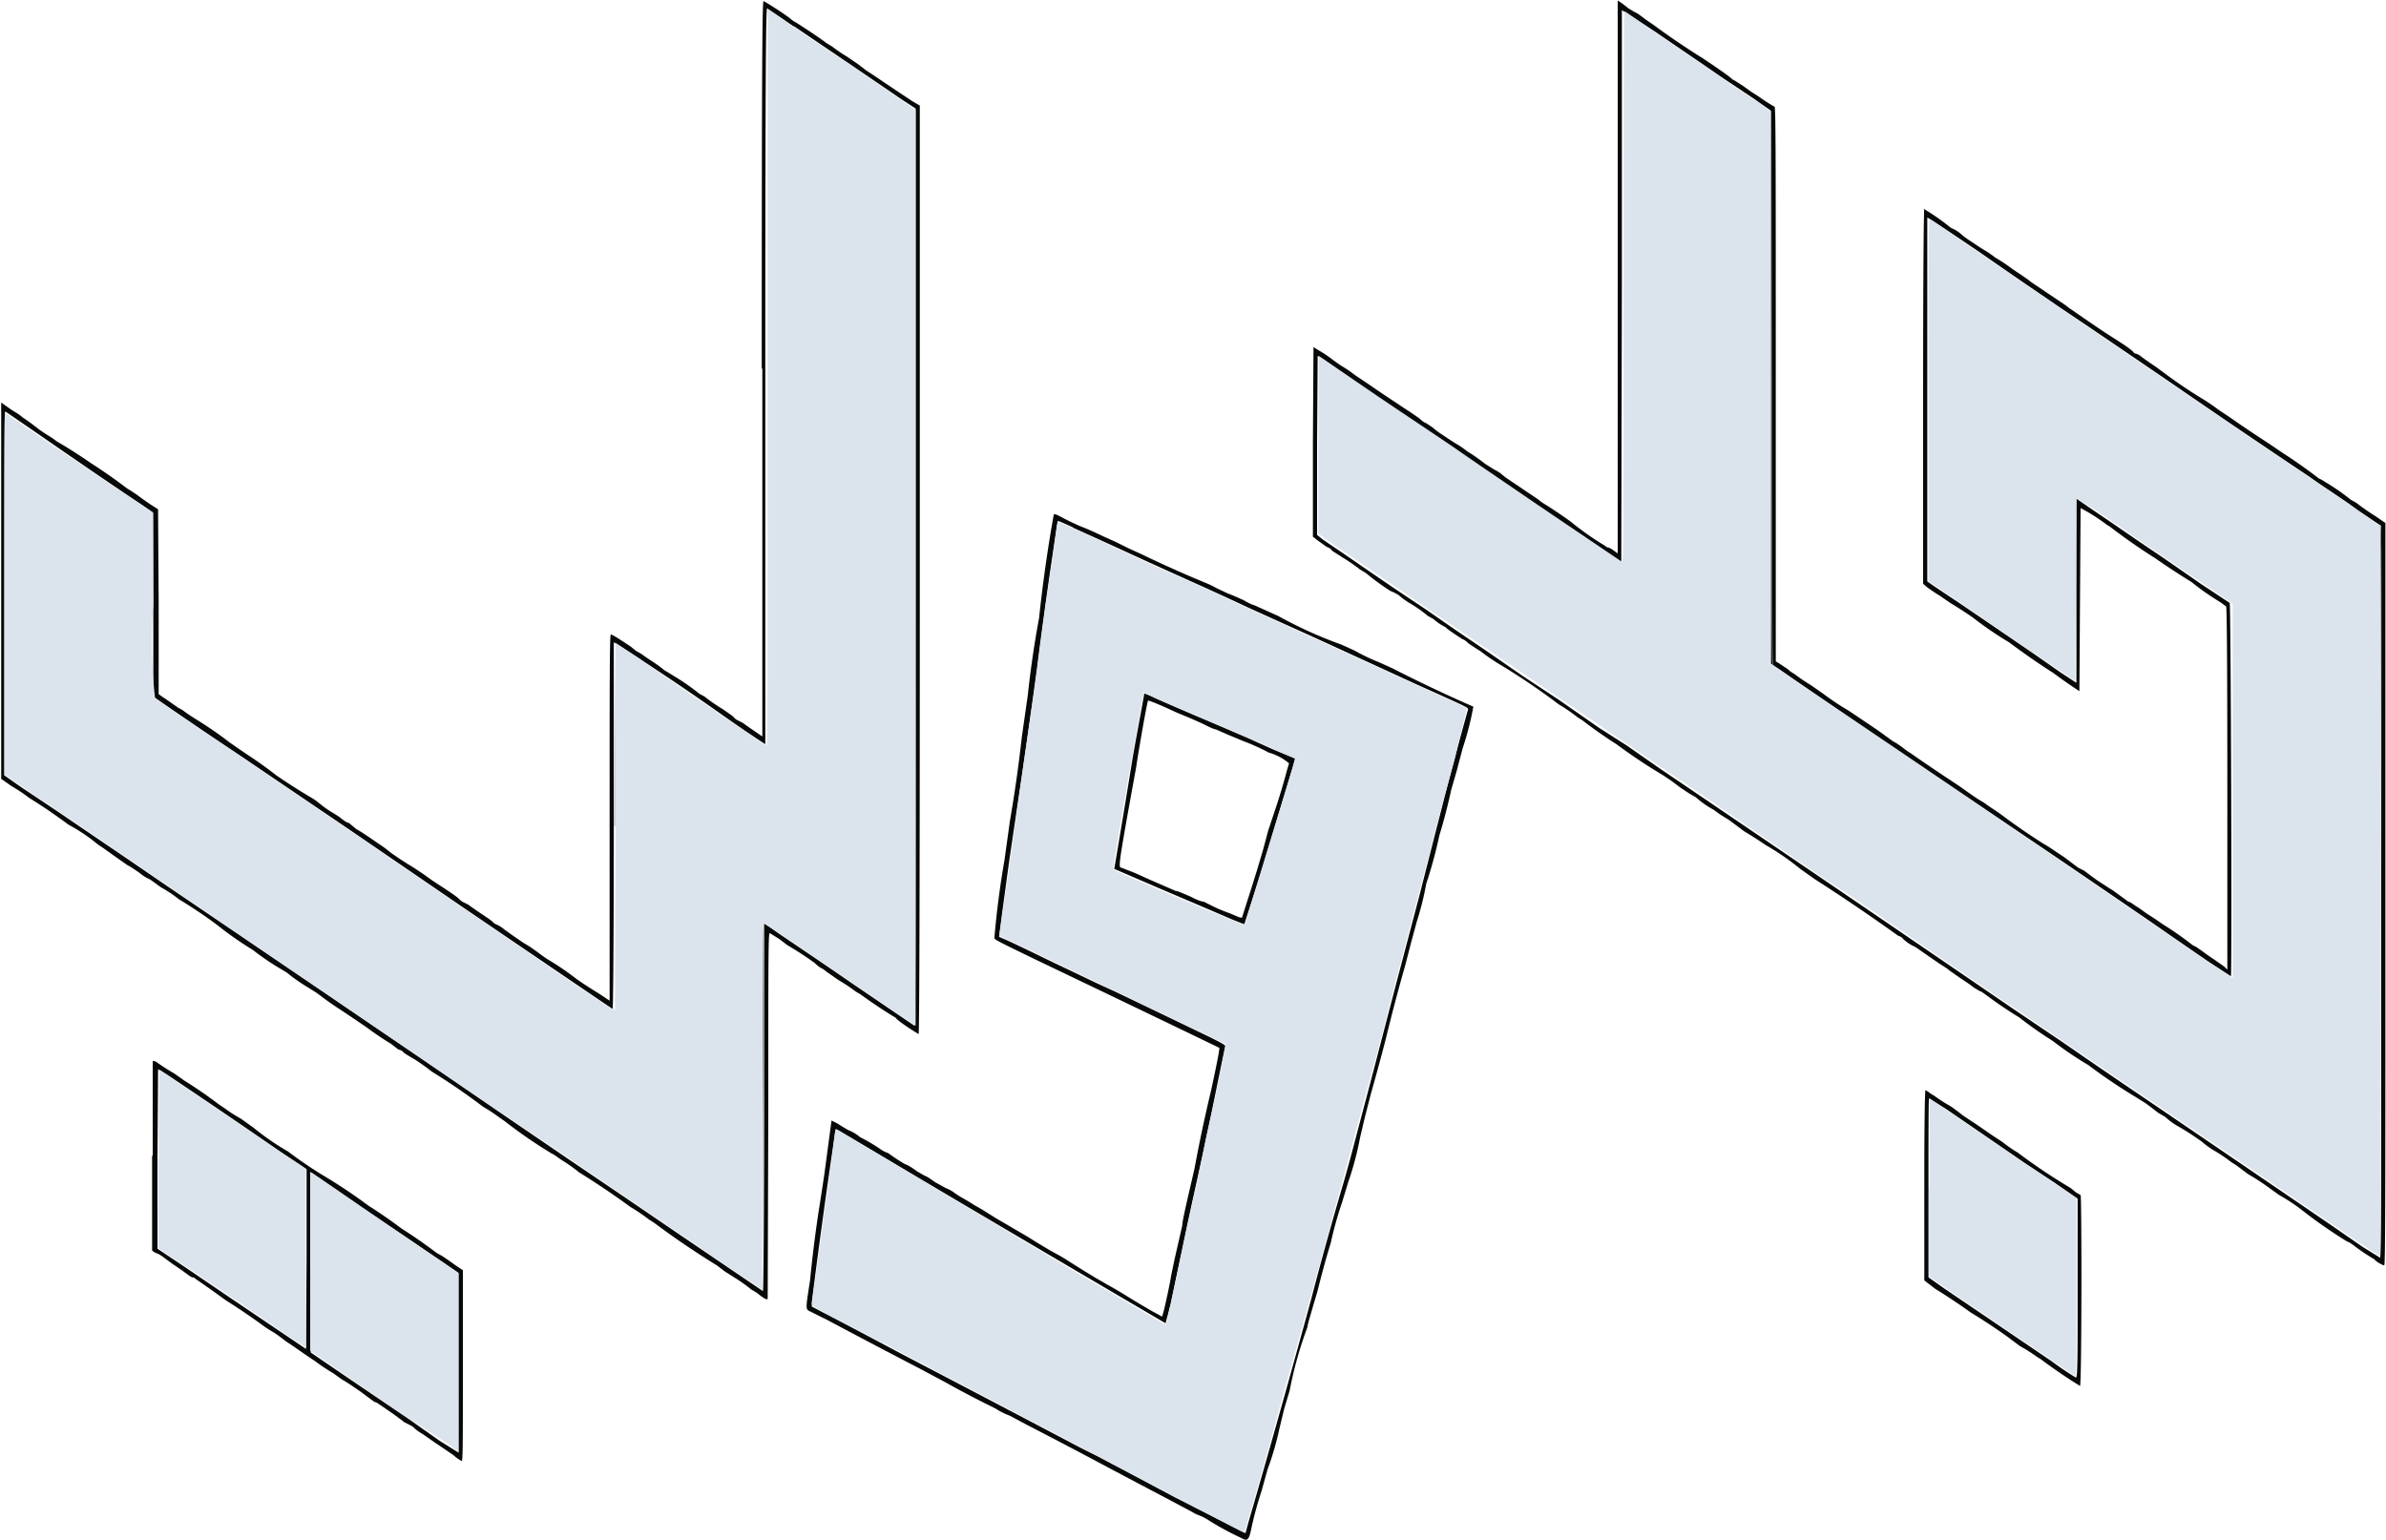 <svg xmlns="http://www.w3.org/2000/svg" width="400" height="258.3">
  <g fill-rule="evenodd">
    <path fill="#070808" d="M127.8 61.8v61.7l-1.3-.9a53.3 53.3 0 0 1-2-1.4l-1-.5-.4-.3c0-.2-1-.8-1.8-1.4a30.8 30.8 0 0 1-3.2-2.2l-.9-.5a36.7 36.7 0 0 0-4-2.8l-.8-.5-1-.6a28.7 28.7 0 0 0-1.6-1.2 52.3 52.3 0 0 1-1.8-1.2 8 8 0 0 0-1.3-.8l-1-.8c-1.2-.8-3-2-3.3-2-.2 0-.2 7.7-.2 30.7v30.7l-1.8-1.2a67.7 67.7 0 0 1-3.7-2.4 47 47 0 0 0-5-3.4 46 46 0 0 1-1.8-1.3l-1-.7-1.3-.8-1.6-1.1-1.4-1a6 6 0 0 0-1.2-.8 2.2 2.2 0 0 1-.7-.4c-.1-.2-1-.8-1.9-1.4a62.7 62.7 0 0 1-2.3-1.6l-1-.5-.4-.3c-.2-.3-1-.9-4.4-3.1a33.4 33.4 0 0 1-1.4-1 81.8 81.8 0 0 0-2.1-1.4 53 53 0 0 1-3.8-2.5 23.4 23.4 0 0 0-1.3-1 60.4 60.4 0 0 1-1.9-1.3l-1.5-1-1-.6-1.2-1c-.3 0-1-.5-1.6-1a34.8 34.8 0 0 0-1.6-1 20.7 20.7 0 0 1-1.4-1 20.8 20.8 0 0 0-1.3-1 101.5 101.5 0 0 1-6.3-4 69 69 0 0 0-4.9-3.5 243.8 243.8 0 0 1-2.9-2 64.7 64.7 0 0 0-5.5-3.8 35.9 35.9 0 0 1-2.1-1.4 5 5 0 0 0-1-.6l-1-.7a35.7 35.7 0 0 0-1.6-1.1l-.7-.5v-15.5l-.1-15.5-1.1-.7A44 44 0 0 1 23 83l-1.2-.8-.5-.3a88.2 88.2 0 0 0-6-4.2A86.2 86.2 0 0 0 9.5 74a12.4 12.4 0 0 0-1.3-.9 29.5 29.5 0 0 1-1.8-1.2A33.3 33.3 0 0 0 3.8 70a7.6 7.6 0 0 0-1.1-.8l-.8-.5-1-.7-.7-.5v63.1l1.7 1.2a29.6 29.6 0 0 1 3 2 94 94 0 0 1 6.6 4.5 29 29 0 0 1 4.9 3.3l.9.6 2.1 1.5 2 1.4.4.2 1.5 1a7.6 7.6 0 0 0 1.9 1.2l1.8 1.3a21.3 21.3 0 0 1 3 2 79 79 0 0 1 6.4 4.3 58.6 58.6 0 0 0 6 4.2 42.6 42.6 0 0 0 4.2 2.9l.5.3 1 .6a28.7 28.7 0 0 0 3.4 2.4l1.6 1 .8.6a48 48 0 0 0 3 2.1 335.7 335.7 0 0 1 4.6 3.1 46.3 46.3 0 0 0 4 2.7l1.3 1c.3 0 .7.3.8.4.1.2 1 .7 2 1.3a36 36 0 0 1 2.8 2 106 106 0 0 1 8.6 5.9 26.4 26.4 0 0 1 2.6 1.7l1 .7a81 81 0 0 0 8 5.5c.2 0 1 .7 2 1.3a27.8 27.8 0 0 1 2.5 1.8 137.6 137.6 0 0 1 8.6 5.8 30 30 0 0 1 3.1 2.1l.8.5a138.8 138.8 0 0 0 10.6 7.2l1.3 1 1.9 1.2a24.8 24.8 0 0 1 2.5 1.8l1 .6c1.2 1 1.7 1.2 1.8 1l.1-30.8c0-29.2 0-30.7.3-30.5l.8.5.8.5 1.3 1a51.7 51.7 0 0 1 4.6 3c.6.6 1.3 1 1.4 1l.5.4 2 1.4a31.2 31.2 0 0 1 3 2l.7.4a85.6 85.6 0 0 0 6 4c0 .2 1.8 1.5 3.8 2.7.1 0 .2-15.5.2-77.8V17.7L153 17a480.5 480.5 0 0 1-4.8-3.2 131.2 131.2 0 0 0-3-2l-1.3-1-1.9-1.3a24.9 24.9 0 0 1-2.5-1.7l-1-.6c-1.1-.9-4.4-3-5-3.4a4.4 4.4 0 0 1-.8-.5c-.6-.6-4.5-3.1-4.7-3.1-.2 0-.3 9.7-.3 61.6m143.5-15.3v46.3l-.7-.5a3 3 0 0 0-.9-.5s-.3 0-.4-.2a49.1 49.1 0 0 1-5.6-3.9c-.7-.6-4-2.8-4.7-3.2a10.3 10.3 0 0 1-1.1-.8l-4.9-3.3a11.7 11.7 0 0 1-1.3-1 6.4 6.4 0 0 0-1-.6l-1.6-1a30 30 0 0 0-3-2.1 17.5 17.5 0 0 0-1.4-1 31.6 31.6 0 0 1-1.6-1l-1.5-1a11 11 0 0 1-1.3-1l-1.2-.8c-.2 0-.7-.4-1-.7a55.2 55.2 0 0 0-2.2-1.5 502.5 502.5 0 0 1-5.1-3.4 136.4 136.4 0 0 0-2.8-1.9 21.3 21.3 0 0 1-1.4-1 24.5 24.5 0 0 0-1.7-1.1A29.5 29.5 0 0 1 223 60l-1-.7-1-.6-.8-.5-.1 16V90l.9.7 1.4 1c.3.1.7.3.8.5s1 .7 1.9 1.3a28.2 28.2 0 0 1 2.9 2l1 .6a39 39 0 0 0 4.1 3l.7.3.7.4c.3.3 1.2 1 2.1 1.5a24.1 24.1 0 0 1 2.8 2l.9.5a9.2 9.2 0 0 0 2.1 1.4c0 .2 2.2 1.6 2.8 2 .2 0 .7.4 1 .7l1.2.8.8.5a33.4 33.4 0 0 0 3.7 2.5 113.3 113.3 0 0 1 9.4 6.4 30 30 0 0 1 3.2 2.2l.8.5a76.8 76.8 0 0 0 5.7 4 92.8 92.8 0 0 0 7.8 5.2 34 34 0 0 1 2.8 2l1.5 1 1.2.7a16.3 16.3 0 0 0 3 2.1l1.1.8 1.3.8.7.5 2 1.5a66.3 66.3 0 0 1 3.6 2.3 42.5 42.5 0 0 1 5.8 4l2.4 1.7a327 327 0 0 1 14 9.5c.3.1.7.3.8.5a7.2 7.2 0 0 0 2.1 1.4l2.6 1.8 1.3.9 1.4.9.5.4 2 1.4a24 24 0 0 1 2 1.4l1 .6c.2 0 .7.4 1 .6a70 70 0 0 0 5.6 3.8 70.2 70.2 0 0 0 5.7 4 57.7 57.7 0 0 0 5.9 4 93 93 0 0 0 8 5.4l1.6 1a63.6 63.6 0 0 1 2.1 1.6l1.2.7a11.2 11.2 0 0 0 2.2 1.6 43 43 0 0 1 4 2.6c.2.2 1.2 1 2.1 1.5a26.3 26.3 0 0 1 2.8 1.9l.8.5 2 1.5a38.2 38.2 0 0 1 3.8 2.5l1.4 1a32.5 32.5 0 0 1 3.4 2.2l.9.7a82.6 82.6 0 0 0 7.1 4.9c.4.1.7.4.9.5a33 33 0 0 0 3.7 2.5c.1.3 1.4 1 1.6 1 .2 0 .2-12 .2-62.3V87.7l-1.6-1.1a40 40 0 0 1-3.3-2.3l-.9-.5a36.7 36.7 0 0 0-4-2.8l-.8-.5-.6-.3a84.7 84.7 0 0 0-6.1-4.3l-2.2-1.5a233.4 233.4 0 0 1-5.4-3.6 81 81 0 0 0-2.5-1.7 19.9 19.9 0 0 1-1.4-1l-1.5-1a76.8 76.8 0 0 1-6.3-4.2l-1.9-1.4a60.6 60.6 0 0 1-2.3-1.6 3 3 0 0 0-1-.6s-.3 0-.4-.2c-.1-.2-1-.9-2.1-1.6l-2.8-1.8a282.6 282.6 0 0 1-5.4-3.7 10.3 10.3 0 0 1-1.1-.8l-4.9-3.3a16.6 16.6 0 0 1-1.4-1l-1-.7-1.5-1a29.5 29.5 0 0 0-3-2 17.5 17.5 0 0 0-1.4-1 31.6 31.6 0 0 1-1.6-1l-1.5-1a11 11 0 0 1-1.3-1 6 6 0 0 0-1.2-.8 2.2 2.2 0 0 1-.7-.4 37.6 37.6 0 0 0-4-2.8l-.2-.2c-.1 0-.2 12-.2 31.5v31.4l.7.6 1.3.9.8.5 1.9 1.3a63.6 63.6 0 0 1 3.7 2.4 58.4 58.4 0 0 0 6 4.1 127.7 127.7 0 0 0 7.5 5.2 85.5 85.5 0 0 0 4.3 3l.1-15.4.1-15.3a30.9 30.9 0 0 1 4.4 2.8l.5.3a98.1 98.1 0 0 0 7.6 5.3 123.3 123.3 0 0 0 6.1 4 39.9 39.9 0 0 0 3.9 2.8l1.1.7.8.6c.1.2.2 7 .2 30.5v30.4l-.5-.5-1.7-1.2a35 35 0 0 1-2-1.4l-1-.7-.6-.3a55.7 55.7 0 0 0-5-3.5l-1.3-.9-1.4-.9-1.4-1c-.7-.4-1.4-1-1.7-1l-1.5-1.1-1.1-.8-.5-.3-2-1.3a62.7 62.7 0 0 1-2.3-1.7l-1-.5-.4-.3-2-1.5a167.7 167.7 0 0 1-2.4-1.6 20 20 0 0 0-1-.6 110.6 110.6 0 0 1-6.3-4.3 30.8 30.8 0 0 0-1.8-1.3 33.9 33.9 0 0 1-1.9-1.3l-1-.6-.9-.6-2.4-1.7a326.9 326.9 0 0 1-8-5.4 11.7 11.7 0 0 1-1.4-1l-1-.7a3.6 3.6 0 0 1-.7-.4l-2.2-1.6a485.9 485.9 0 0 0-5.2-3.5 45.6 45.6 0 0 1-4.2-2.8l-2-1.4a30.3 30.3 0 0 1-2.8-1.9s-.6-.3-1.1-.8l-1.5-1-.5-.3V64.5c0-37 0-46.5-.2-46.6a26 26 0 0 1-2.5-1.6l-1.4-.9-1.4-1-1.4-.9-.4-.2c-.2-.3-2.2-1.7-4.9-3.5a133.2 133.2 0 0 1-8.4-5.7 36 36 0 0 1-2.1-1.5 5 5 0 0 0-1-.6l-1-.6a25.9 25.9 0 0 0-1.3-1l-.5-.3v46.4M133.1 4.4a3763.4 3763.4 0 0 1 18.1 12.3l2.3 1.5v77c0 63.6 0 76.8-.2 76.8l-10.6-7.2a873.6 873.6 0 0 0-5.4-3.7l-6.8-4.6-2.4-1.7v30.9c0 17-.1 30.8-.2 30.8l-14.3-9.7a9688.6 9688.6 0 0 0-9.4-6.4l-9.3-6.3a3835.9 3835.9 0 0 0-6.9-4.7 5533 5533 0 0 1-13.6-9.3l-5.7-3.9a8792.4 8792.4 0 0 1-13.8-9.4 74944.4 74944.4 0 0 0-27-18.3 3819.7 3819.7 0 0 0-7.6-5.2 5025 5025 0 0 1-10.6-7.2 2850 2850 0 0 0-6-4l-3-2.1V99.5C.7 74.2.7 69 .9 69L6 72.5a1742.7 1742.7 0 0 0 19.6 13.4l.1 15.5v15.4l2 1.4a945 945 0 0 0 11.5 7.8 22353.9 22353.9 0 0 1 19.2 13l18.7 12.8 9.7 6.6a7654.9 7654.9 0 0 1 7.8 5.3l8.1 5.5c.1 0 .2-12.3.2-30.8v-30.7a429.9 429.9 0 0 1 16.5 11l5.7 4 3.2 2.1V63.1c0-49.3.1-61.8.3-61.7l4.4 3m144.3.8a3175.4 3175.4 0 0 1 11.4 7.8l5.4 3.6 2.8 2v92.7l1.5 1a2320.8 2320.8 0 0 0 28.3 19.3 15101.2 15101.2 0 0 1 17.8 12 5887.9 5887.9 0 0 1 16.1 11l3.6 2.5 6.1 4.2 3.7 2.4c.2 0 0-62.5-.2-62.6l-4.7-3.1a1642.5 1642.5 0 0 0-6.5-4.5 828 828 0 0 1-4-2.7l-5.4-3.7a363.8 363.8 0 0 1-4.4-3l-.7-.5v30.9l-2.6-1.7a2278.1 2278.1 0 0 1-4.3-3 3367 3367 0 0 0-13.2-9 397.1 397.1 0 0 1-3.9-2.6l-1-.7v-61c.2 0 1.8 1.1 8.2 5.4l7.8 5.4a895 895 0 0 1 5.7 3.9l5.5 3.7a4444.6 4444.6 0 0 1 14.1 9.6 1852.8 1852.8 0 0 0 22.7 15.4c2.2 1.6 6 4 8.1 5.6l4 2.7v61.4c0 52.1 0 61.4-.2 61.3l-2.9-1.8-5.5-3.8-6.6-4.5a28609.2 28609.2 0 0 0-19.1-13 8105.7 8105.7 0 0 0-8.4-5.7 1411.5 1411.5 0 0 1-10.8-7.4 4454 4454 0 0 1-8.6-5.8 14669.7 14669.7 0 0 0-58.8-40 4315.1 4315.1 0 0 1-5.6-3.9l-4.7-3-6.6-4.6a4750.6 4750.6 0 0 0-6.2-4.1l-5.5-3.8a3686 3686 0 0 0-5.6-3.8 6446.6 6446.6 0 0 1-5.2-3.6l-4.8-3.2-4.4-3-4.5-3.1a287.2 287.2 0 0 1-3.4-2.3l-1-.8v-15l.1-15c.2 0 1.2.7 7.8 5.3a3620.2 3620.2 0 0 0 25 17 2983.3 2983.3 0 0 1 5.2 3.5 1940.3 1940.3 0 0 0 12.9 8.8l.1-46.3V1.7l5.4 3.5M176.6 86.6a243.3 243.3 0 0 0-2.4 17 170.8 170.8 0 0 0-1.9 13l-1 7a231.3 231.3 0 0 1-2 14.1l-.9 6.5a151.1 151.1 0 0 0-1.7 13.1c.1.3.5.5 7.1 3.7a8899.2 8899.2 0 0 1 30.6 14.7c.1 0-.2 1.8-1.4 7.3a250.6 250.6 0 0 0-2.3 10.6l-.5 2.6-1 4.3c-.5 2.2-1 4.4-1 5l-1.3 5.7-.6 2.9c0 .3-1.1 5.6-1.4 6.4 0 .3-.1.3-.4.1l-1.3-.7a169.7 169.7 0 0 1-4.2-2.5 60.7 60.7 0 0 0-3.4-2 141.8 141.8 0 0 0-1.9-1.1 178.8 178.8 0 0 1-4.2-2.6 69 69 0 0 0-1.6-1l-2-1.1a179.6 179.6 0 0 0-2-1.2l-1.6-1-4.1-2.4a40.8 40.8 0 0 1-2-1.2l-1.6-1-1.4-.8a29 29 0 0 0-2-1.2 16 16 0 0 1-1.5-1 7.9 7.9 0 0 0-1.2-.6l-1.8-1c-.7-.5-1.4-1-1.6-1l-1.4-.8c-.5-.4-1.4-1-2-1.2a28.3 28.3 0 0 1-1.9-1.2l-1-.7c-.2 0-.8-.3-1.5-.8a27 27 0 0 0-3.1-1.8 7 7 0 0 0-2-1.2 33.4 33.4 0 0 1-1.8-1.1l-1-.5-1.2 9a779.1 779.1 0 0 1-1 6.5 219.2 219.2 0 0 0-1.4 11.3c-.8 5.2-.8 4.8.2 5.3l2.8 1.4a1635.8 1635.8 0 0 0 15.4 8.1l4.3 2.3a159.8 159.8 0 0 0 6.4 3.4l2 1a12.1 12.1 0 0 0 2.4 1.2l2.8 1.5a1055 1055 0 0 1 13.9 7.3 2534.7 2534.7 0 0 0 8.9 4.7l3.2 1.7a62 62 0 0 1 2.4 1.3l1 .4.6.3a48.5 48.5 0 0 0 6 3.3c1 .6 1.3.4 1.7-1.7a62.4 62.4 0 0 1 1.7-6.2l1-3.6a49.5 49.5 0 0 0 2-6.9l.8-3.3.9-3a66.4 66.4 0 0 1 3-10.7c0-.4.4-1.6.7-2.7l1-3.4a149 149 0 0 1 2.2-8 61.5 61.5 0 0 1 1.9-6.8l1-3.3a52.8 52.8 0 0 0 2-7.5l.8-3.4 1-3.9a431.2 431.2 0 0 0 2.5-9.2 316.9 316.9 0 0 1 3.3-12.5l.9-3.5 1-3.7a50.2 50.2 0 0 0 1.6-6.4 77.5 77.5 0 0 0 2.2-8.1 96.7 96.7 0 0 0 2-7.7l.9-3.1 1-3.8a50.6 50.6 0 0 0 1.8-7 245.2 245.2 0 0 1-13.5-6.4l-2.2-1a33.6 33.6 0 0 1-4.2-2l-2.2-1a72.1 72.1 0 0 1-10.6-4.8l-2-.9-2-.9c-.1 0-.9-.3-1.7-.8a39.8 39.8 0 0 0-2.8-1.2l-1.9-.9a15 15 0 0 0-1.4-.7 201 201 0 0 1-11.2-5l-2.2-1-2-1-2-.9-1.5-.7a39.8 39.8 0 0 0-2.6-1.1 46.7 46.7 0 0 1-2.7-1.3c-1.7-.9-1.6-.8-1.7-.3m3.3 1.9a1041.7 1041.7 0 0 1 8.8 4l3.7 1.7a2203.6 2203.6 0 0 0 9.3 4.2 697.2 697.2 0 0 1 7.8 3.6l10.4 4.7a9391.5 9391.5 0 0 1 17 7.8 644 644 0 0 0 4 1.8c5.1 2.3 5.3 2.4 5.2 2.7a676.7 676.7 0 0 0-4.4 16.5A7602 7602 0 0 0 238 150l-2 7.6-1.9 7.2a11097 11097 0 0 0-3.7 14.2l-3.8 14.4a271.5 271.5 0 0 1-1.3 4.7 630 630 0 0 0-5.5 19.8 2610.2 2610.2 0 0 1-9.7 34.6 154.2 154.2 0 0 0-1.3 4.6l-11.8-6-12.8-6.8a578.4 578.4 0 0 1-3-1.5 11324.8 11324.8 0 0 0-30.5-16 1699.4 1699.4 0 0 0-10-5.3l-4.6-2.4v-.8a1216.5 1216.5 0 0 1 4-29 15227 15227 0 0 0 55.3 32.6l.9-3.4a3951.7 3951.7 0 0 1 2.5-12 834.7 834.7 0 0 1 1.3-6l1.5-6.8 1.5-7.1 2.3-11.2c0-.2-1-.7-2.6-1.5a9446.8 9446.8 0 0 0-15.6-7.5l-3.7-1.7a930.9 930.9 0 0 0-6.7-3.2 678.2 678.2 0 0 1-3.7-1.8 512.6 512.6 0 0 0-4-1.9l-1.6-.7.5-4 1.2-8.8 1.4-9.5a1502.6 1502.6 0 0 0 3.2-22.4 891.3 891.3 0 0 1 3.5-24.9c0-.2-.1-.3 2.7 1m11.8 28-.5 2.8a661.7 661.7 0 0 0-1.4 7.7 2737.8 2737.8 0 0 1-3.1 18.7l7.4 3.2a3450.4 3450.4 0 0 1 12.4 5.3l2 .8 2.8-8.7 1.8-6 1.9-6.3 1.5-5 .5-1.8-3.6-1.5a454.2 454.2 0 0 1-4.2-1.9 1532.5 1532.5 0 0 0-8.9-3.8 813 813 0 0 1-5.1-2.2c-3.3-1.5-3.5-1.6-3.5-1.4m3.3 2.1 2.2 1 2.4 1 1.8.8c1 .5 2 1 2.3 1l2.3 1 2.4 1a34 34 0 0 1 4.2 1.9 9 9 0 0 1 3.4 1.8l-.3 1a109.4 109.4 0 0 1-2.2 7.3l-1 3-.8 3-1 3.4-1 3.2-1.6 5-.5-.1-1.4-.6a32.5 32.5 0 0 1-2.5-1l-2-1c-.4 0-1.4-.4-2.1-.8-2.3-1-2.4-1-2.6-1l-2.3-1-2.3-1-2.2-1-2.3-.9c-.5 0-.5-.4 1.5-11.5l1-5.5c0-.3 1.5-9.2 1.9-10.8 0-.3 0-.3 1.3.2l1.4.6M25.5 193.7v16l.4.3.7.3.5.3L29 212a60.6 60.6 0 0 1 2.3 1.6c.4.3.8.6 1 .6 0 0 .3 0 .4.2a158.4 158.4 0 0 1 4.4 3.1 19 19 0 0 0 1 .7 110 110 0 0 1 6.3 4.3 23.3 23.3 0 0 0 1.6 1 33.1 33.1 0 0 1 1.9 1.4l1.2.8 1.3.9 1.3.9 1.2.8a33 33 0 0 0 3 2l1.4 1a31.5 31.5 0 0 1 1.6 1l1.6 1.1 1.2.9 1.1.8c.3 0 .6.3.8.4l1.9 1.3a61.8 61.8 0 0 1 2.3 1.7l1 .5.5.3c.1.2.9.8 1.6 1.2l2 1.4 1.2.8L76 244a7 7 0 0 0 1.4 1c.2 0 .2-3.3.2-16v-16l-1.2-.8-1.4-1-.9-.6-.9-.5a86.8 86.8 0 0 0-5.9-4.1 80.8 80.8 0 0 0-5.5-3.8A88.4 88.4 0 0 0 54 197a69.2 69.2 0 0 1-5.7-3.9 42.6 42.6 0 0 1-5.8-4l-2.1-1.5a24.5 24.5 0 0 1-2.8-1.8l-.9-.6a77 77 0 0 0-5.8-4l-1.7-1.2a35.3 35.3 0 0 1-3.1-2l-.5-.1v16m2.4-13.7A1187.6 1187.6 0 0 1 46.8 193a360.4 360.4 0 0 0 3.8 2.5l.8.6v15.1l-.1 15-12.6-8.5a5962 5962 0 0 0-8.4-5.7l-3.9-2.6v-15l.1-15.1 1.5.9m294.6 18.5v16l.5.4 1.3 1a101.7 101.7 0 0 1 6 4 92.8 92.8 0 0 1 6.2 4.1l2 1.5a31.2 31.2 0 0 1 3 1.9l.5.3a86 86 0 0 0 6.6 4.5c.3 0 .3-32 .1-32l-.7-.4-1-.8a97.2 97.2 0 0 1-8.8-5.9 22.6 22.6 0 0 1-2.6-1.8 101.6 101.6 0 0 1-2.7-1.8 95.6 95.6 0 0 0-2.8-1.9l-1.2-.8a28 28 0 0 0-2-1.5 26.4 26.4 0 0 1-2.8-1.8 4.3 4.3 0 0 1-.9-.6l-.5-.3c-.1 0-.2 5-.2 15.9m3.7-12.7a8509.3 8509.3 0 0 1 12.8 8.8l5.3 3.5 3.9 2.7v15c0 12.4 0 15.1-.3 15 0 0-2-1.2-4-2.7a16414.2 16414.2 0 0 0-18-12.2l-2.7-1.9v-15c0-8.5 0-15.1.1-15l2.9 1.8m-265 16.9 6.4 4.3 6.9 4.7 2.3 1.6v30.1l-3.2-2a4982.3 4982.3 0 0 0-5.4-3.8 3980.1 3980.1 0 0 1-14.3-9.7l-1.9-1.3v-30.2l3.7 2.5 5.5 3.8"/>
    <path fill="#dbe3ec" d="M128.7 63.3c0 49.3 0 61.7-.2 61.7s-1.3-.8-2.5-1.7a758 758 0 0 0-4.2-2.8 2663.7 2663.7 0 0 1-9.1-6.2l-5.7-4-3.8-2.5v30.7l-.1 30.9c-.1 0-1.5-.8-7-4.5a2736.5 2736.5 0 0 0-7-4.8 5257.8 5257.8 0 0 1-8-5.5l-9.7-6.6-10.2-7-6.8-4.6-5.7-3.9a4467.6 4467.6 0 0 0-7.3-5l-6.6-4.4a2922.8 2922.8 0 0 0-8.8-6 82 82 0 0 1-.3-15.8V86l-2-1.4A1339.8 1339.8 0 0 1 .8 69.2v60.7l3.9 2.7a2091 2091 0 0 1 23.5 16A14112.3 14112.3 0 0 0 96.5 195a19422.2 19422.2 0 0 0 27.3 18.6l4 2.7v-30.6l.1-30.8c0-.2 1.1.5 3.2 1.9a25306 25306 0 0 1 12.2 8.3l7.2 4.9 3 2V18.4l-.8-.5-10.1-7-6.8-4.5a2045.2 2045.2 0 0 1-5-3.5l-2.1-1.4v61.8M272.2 48c0 41.7 0 46.3-.3 46.2l-14.2-9.6a3211.5 3211.5 0 0 0-8.2-5.6 969.4 969.4 0 0 1-5.8-4 839.9 839.9 0 0 0-5.5-3.7 4113.5 4113.5 0 0 1-7-4.7l-10.1-6.9-.1 15v14.8l3.3 2.3 8.8 6 8.5 5.8a34515.9 34515.9 0 0 1 43.6 29.6 5999.9 5999.9 0 0 0 14 9.6 1008.9 1008.9 0 0 1 5.8 4l5.8 3.8a3738.7 3738.7 0 0 1 13.8 9.5 1340.1 1340.1 0 0 0 14.2 9.7 23875.5 23875.5 0 0 0 38 25.8 7885.2 7885.2 0 0 1 18 12.3l4.2 2.8c.1 0 .2-25.9.2-61.3V88.2l-1.2-.7-4-2.8a6190.5 6190.5 0 0 0-11.2-7.6 7172.3 7172.3 0 0 1-35.3-24 10007 10007 0 0 0-9.8-6.7 4335.5 4335.5 0 0 1-8.8-6 345 345 0 0 0-5.3-3.6c-.3-.1-.3 1.4-.3 30.3v30.4l2 1.3a8058.5 8058.5 0 0 1 16.8 11.5l5.8 3.9.1-15.3.1-15.3 3.3 2a2697.2 2697.2 0 0 0 19.9 13.6l3 2V164l-.4-.3a291.7 291.7 0 0 1-9.4-6.3 2690.5 2690.5 0 0 1-5.7-3.9 1446.7 1446.7 0 0 0-4.4-3 1289.7 1289.7 0 0 1-3.9-2.7 7108.7 7108.7 0 0 0-43.8-29.8 4538.6 4538.6 0 0 0-7.7-5.2l-2.2-1.5V18.5l-1.8-1.2a834.4 834.4 0 0 1-4.6-3l-4.8-3.4-5.5-3.7-7.7-5.3c-.2 0-.2 9.2-.2 46.2m-95 39.8-.7 5.3a1097.2 1097.2 0 0 1-1.2 8.2 504 504 0 0 0-.8 6 914.2 914.2 0 0 1-1 7.6 2727.8 2727.8 0 0 0-2.8 19.5 1488.8 1488.8 0 0 1-3.2 22.4l6.3 3 31.7 15.2-1.7 8.6-1.5 6.6-1.5 7.3a911.4 911.4 0 0 0-2.3 10.6 2641 2641 0 0 0-2.5 11.6c-.5 2.6-.5 2.5-1.2 2a7922.2 7922.2 0 0 1-15.5-9.1 8394 8394 0 0 0-10.7-6.4 4871.6 4871.6 0 0 1-10-6 5685.6 5685.6 0 0 0-17.4-10.4c-1.2-.7-1.1-.7-1.3.5a352.9 352.9 0 0 1-1.8 13.6 1263 1263 0 0 1-2 14.5c0 .4 0 .5 2 1.6a1252.3 1252.3 0 0 1 21.1 11 6928.9 6928.9 0 0 1 26.6 14c7.7 4 22.7 12 22.8 11.9a734.9 734.9 0 0 0 6.4-22.8 2903.5 2903.5 0 0 0 13.6-49.4l2-7.2a4935.7 4935.7 0 0 0 3.6-13.9l1.9-7.2a6428.2 6428.2 0 0 1 5.8-22 3398.3 3398.3 0 0 0 2-7.3 2593.6 2593.6 0 0 1 2-8.4l-1.5-.8a4296 4296 0 0 1-20.7-9.4 1177.9 1177.9 0 0 1-8.5-3.9 542.7 542.7 0 0 0-4.5-2L207 101a2182.8 2182.8 0 0 0-4.2-2 1831.9 1831.9 0 0 0-8.6-3.8 2278.8 2278.8 0 0 1-10.5-4.9l-4-1.8c-2.6-1.2-2.3-1-2.4-.6m16 29a873.6 873.6 0 0 1 7.5 3.2 3972.3 3972.3 0 0 1 16.4 7.1l-1.7 5.5a8257.5 8257.5 0 0 0-5.2 17 227.3 227.3 0 0 0-1.2 4c-.4 1.6-.3 1.6-2.5.6l-4-1.6-9.7-4.1a875.2 875.2 0 0 0-4.2-1.8 26 26 0 0 1-2-1c-.2 0 .2-2.1 2.5-15.6a5041.8 5041.8 0 0 0 2.5-14l1.7.6M26.5 194.3v15l1.5 1a1518.4 1518.4 0 0 1 20 13.5l3.3 2.2v-30l-2-1.3-4.7-3.2a5023 5023 0 0 0-4.6-3.1 2962.8 2962.8 0 0 1-12.2-8.3l-1-.7c-.1 0-.2 6.6-.2 14.9m296.8 4.8v15l4.4 3a6844.2 6844.2 0 0 0 20 13.6c.3.1.3-.6.3-14.8v-15l-2.5-1.7-5.8-3.9a9745.2 9745.2 0 0 0-12.3-8.4l-4-2.7v15M52 211.5v15l.6.4a1015.8 1015.8 0 0 0 16 11l6.2 4 2 1.5v-30l-4-2.7a9445.6 9445.6 0 0 1-5.3-3.6l-15-10.3-.5-.3v15"/>
    <path fill="#5c646c" d="M128.6 63v31a27706.1 27706.1 0 0 0 0-31m92.3 11.7v7.5-15 7.5M399 88c.1.2.2 12.9.2 61.7V211v-61.5c.1-58.3.1-61.4-.2-61.6-.2-.2-.2-.2 0 0m-25 44.7a1970.4 1970.4 0 0 0 .2 0 2998.3 2998.3 0 0 0-.2 0"/>
    <path fill="#7c7c84" d="M297 65c0 44 0 46.3.2 46.5.3.2.3.2.1 0-.2-.2-.2-9.9-.2-46.6V18.6l-.1 46.3M348 99a471 471 0 0 0 .2 0 721.9 721.9 0 0 0-.2 0m-245 39.6a1884 1884 0 0 0 .1-.1v-30.7l-.1 30.8m25 16.3c-.1 0-.2 14-.1 30.9v30.6l.1-30.9a5051.5 5051.5 0 0 0 0-30.6M26.3 194.2v9.7a739.2 739.2 0 0 0 0-9.7m296.8 4.9v7.5a1597.3 1597.3 0 0 0 0-7.5M51.2 211v7.5a1545 1545 0 0 0 0-7.5m296.9 5v7.5-15 7.5"/>
  </g>
</svg>
